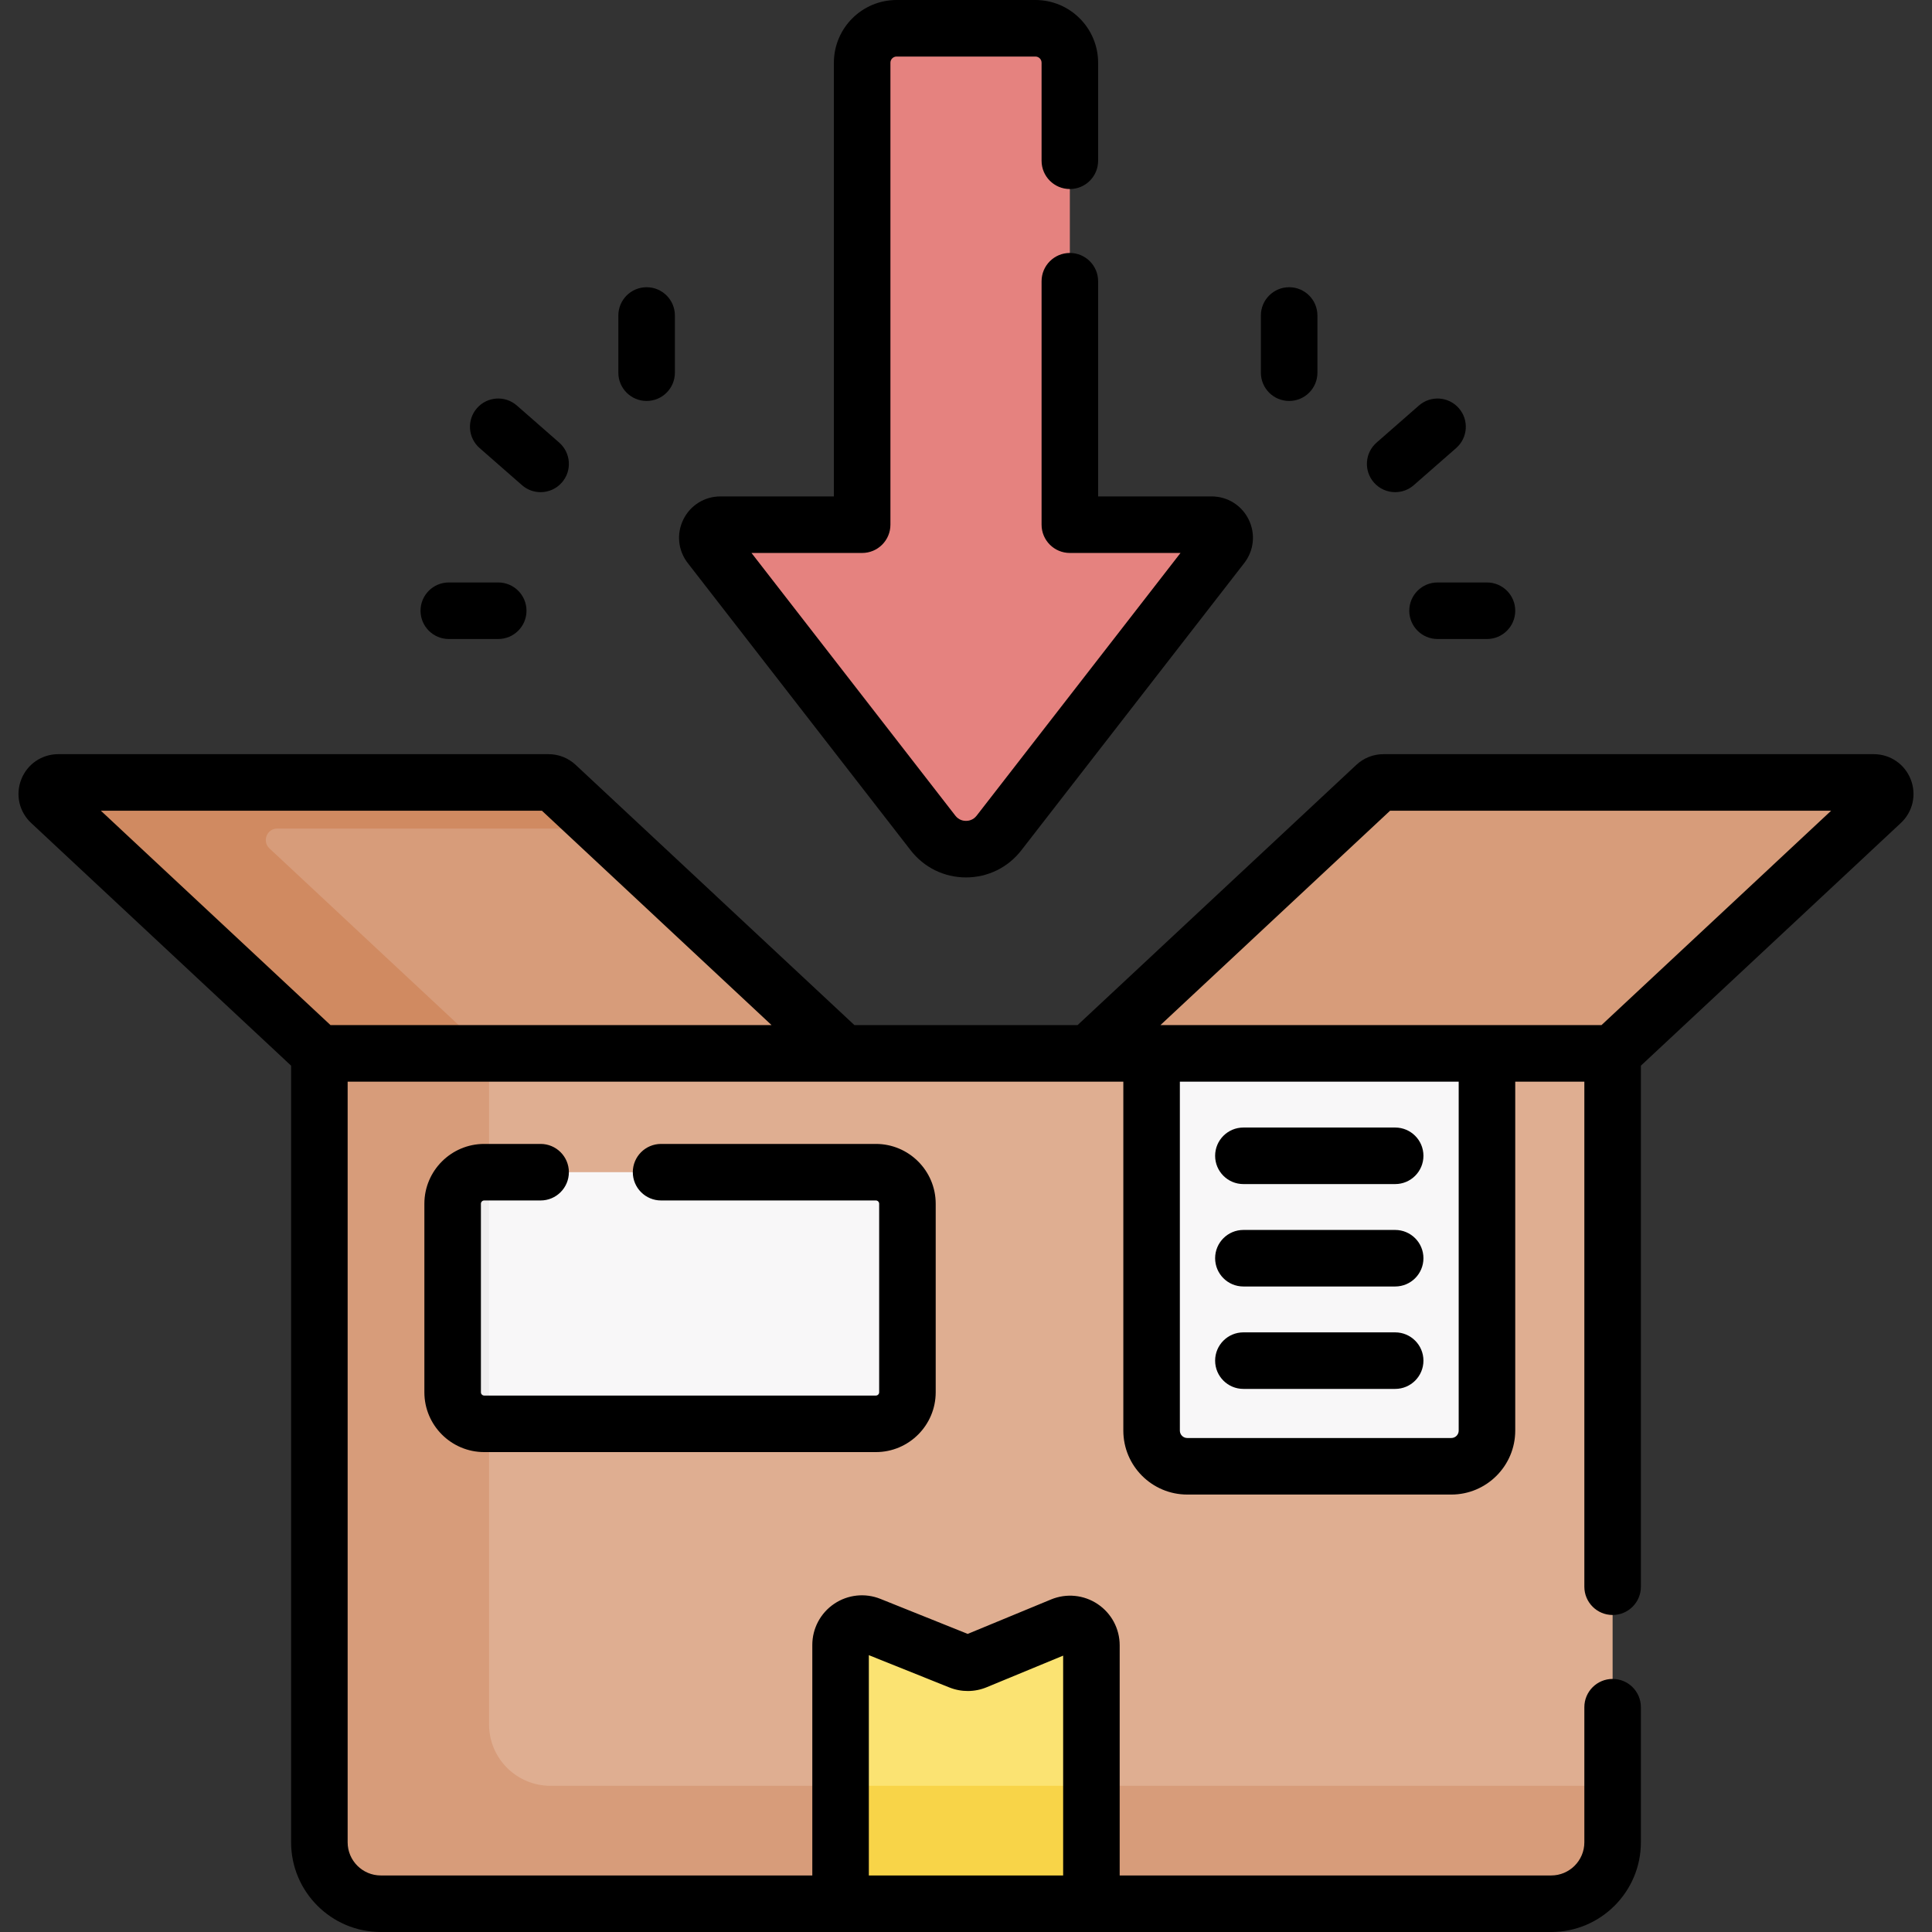 <svg id="Capa_1" enable-background="new 0 0 512.557 512.557" height="512" viewBox="0 0 512.557 512.557" width="512" xmlns="http://www.w3.org/2000/svg"><rect x="0" y="0" width="512.557" height="512.557" fill="#333333" stroke="none"/><g><g><path d="m497.096 207.579h-130.063c-.772 0-1.515.293-2.08.82l-76.122 71.063-8.071 45.804h124.364l22.702-45.804 71.349-66.607c2.022-1.888.687-5.276-2.079-5.276z" fill="#d79c7a"/><path d="m147.603 208.398c-.564-.527-1.308-.82-2.08-.82h-130.062c-2.766 0-4.102 3.388-2.08 5.275l71.349 66.607 29.469 37.457h109.526v-37.457z" fill="#d79c7a"/><path d="m142.836 291.697-71.349-66.607c-2.022-1.887-.686-5.275 2.08-5.275h86.265l-12.228-11.416c-.564-.527-1.308-.82-2.08-.82h-130.063c-2.766 0-4.102 3.388-2.08 5.275l71.349 66.607 29.469 37.457h48.479z" fill="#d08a61"/><path d="m84.73 279.461v209.299c0 9 7.296 16.297 16.297 16.297h88.961v-15.67h153.857v15.67h67.684c9.001 0 16.297-7.296 16.297-16.297v-209.299z" fill="#dfae91"/><g><path d="m146.042 473.772c-9.001 0-16.297-7.296-16.297-16.297v-178.014h-45.015v209.299c0 9 7.296 16.297 16.297 16.297h121.977l10.508-5.858h51.214l4.825 5.858h121.977c9.001 0 16.297-7.296 16.297-16.297v-14.988z" fill="#d79c7a"/><path d="m289.552 505.057h-66.548v-68.653c0-4.013 4.055-6.756 7.78-5.262l23.852 9.566c1.374.551 2.908.543 4.276-.022l22.805-9.426c3.732-1.543 7.835 1.201 7.835 5.239z" fill="#fbe372"/><path d="m289.552 473.772h-66.548v31.285h.001 66.547z" fill="#f8d448"/><path d="m232.37 377.738h-103.914c-4.623 0-8.37-3.747-8.37-8.37v-50.015c0-4.623 3.747-8.37 8.37-8.37h103.914c4.623 0 8.37 3.747 8.37 8.37v50.015c0 4.622-3.748 8.37-8.37 8.37z" fill="#f8f7f8"/><path d="m128.456 377.738h1.29v-66.756h-1.29c-4.623 0-8.37 3.748-8.37 8.371v50.015c-.001 4.622 3.747 8.37 8.37 8.37z" fill="#efedee"/><path d="m385.03 389.002h-70.051c-5.225 0-9.461-4.236-9.461-9.461v-100.08h88.973v100.08c0 5.226-4.236 9.461-9.461 9.461z" fill="#f8f7f8"/><path d="m283.829 16.638v122.561h37.603c2.88 0 4.501 3.31 2.736 5.585l-59.14 76.209c-4.433 5.713-13.064 5.713-17.497 0l-59.14-76.209c-1.765-2.275-.144-5.585 2.736-5.585h37.603v-122.561c0-5.047 4.091-9.138 9.138-9.138h36.824c5.045-.001 9.137 4.091 9.137 9.138z" fill="#e5827f"/></g></g><g><path d="m506.908 206.758c-1.6-4.058-5.451-6.68-9.812-6.68h-130.063c-2.679 0-5.234 1.007-7.198 2.838l-73.96 69.045h-59.195l-73.963-69.048c-1.961-1.828-4.516-2.835-7.195-2.835h-130.061c-4.361 0-8.213 2.622-9.812 6.68s-.573 8.603 2.615 11.579l68.967 64.384v206.039c0 13.122 10.675 23.797 23.797 23.797h310.502c13.122 0 23.797-10.675 23.797-23.797v-35.844c0-4.143-3.358-7.5-7.5-7.5s-7.5 3.357-7.5 7.5v35.844c0 4.851-3.946 8.797-8.797 8.797h-114.478v-61.057c0-4.405-2.187-8.498-5.849-10.947-3.661-2.448-8.278-2.905-12.351-1.224l-22.117 9.142-23.159-9.289c-4.063-1.63-8.655-1.139-12.28 1.314-3.627 2.452-5.792 6.53-5.792 10.908v61.152h-114.477c-4.851 0-8.797-3.946-8.797-8.797v-201.797h205.788v92.579c0 9.353 7.609 16.961 16.961 16.961h70.051c9.352 0 16.961-7.608 16.961-16.961v-92.579h18.335v133.991c0 4.143 3.358 7.5 7.5 7.5s7.5-3.357 7.5-7.5v-138.232l68.967-64.384c3.188-2.977 4.215-7.522 2.615-11.579zm-276.404 232.353 21.34 8.559c3.211 1.288 6.738 1.269 9.932-.052l20.276-8.381v58.319h-51.548zm-86.736-224.033 60.932 56.883h-117.015l-60.932-56.883zm243.223 164.463c0 1.081-.88 1.961-1.961 1.961h-70.051c-1.081 0-1.961-.88-1.961-1.961v-92.579h73.973zm37.88-107.58h-117.014l60.932-56.883h117.014z"/><path d="m329.872 314.133h40.264c4.142 0 7.5-3.357 7.5-7.5s-3.358-7.5-7.5-7.5h-40.264c-4.142 0-7.5 3.357-7.5 7.5s3.358 7.5 7.5 7.5z"/><path d="m329.872 341.304h40.264c4.142 0 7.5-3.357 7.5-7.5s-3.358-7.5-7.5-7.5h-40.264c-4.142 0-7.5 3.357-7.5 7.5s3.358 7.5 7.5 7.5z"/><path d="m329.872 368.475h40.264c4.142 0 7.5-3.357 7.5-7.5s-3.358-7.5-7.5-7.5h-40.264c-4.142 0-7.5 3.357-7.5 7.5s3.358 7.5 7.5 7.5z"/><path d="m373.878 162.027c0 4.143 3.358 7.5 7.5 7.5h13.113c4.142 0 7.5-3.357 7.5-7.5s-3.358-7.5-7.5-7.5h-13.113c-4.142 0-7.5 3.358-7.5 7.5z"/><path d="m370.139 130.569c1.753 0 3.515-.611 4.938-1.857l11.242-9.843c3.117-2.729 3.431-7.467.703-10.583-2.728-3.115-7.466-3.431-10.583-.702l-11.242 9.843c-3.117 2.729-3.431 7.467-.703 10.583 1.482 1.693 3.558 2.559 5.645 2.559z"/><path d="m342.01 106.374c4.142 0 7.5-3.357 7.5-7.5v-15.174c0-4.143-3.358-7.5-7.5-7.5s-7.5 3.357-7.5 7.5v15.174c0 4.143 3.358 7.5 7.5 7.5z"/><path d="m119.066 169.527h13.113c4.142 0 7.5-3.357 7.5-7.5s-3.358-7.5-7.5-7.5h-13.113c-4.142 0-7.5 3.357-7.5 7.5s3.358 7.5 7.5 7.5z"/><path d="m127.238 118.869 11.242 9.843c1.423 1.246 3.184 1.857 4.938 1.857 2.087 0 4.163-.866 5.646-2.56 2.729-3.116 2.414-7.854-.703-10.583l-11.242-9.843c-3.117-2.729-7.855-2.414-10.583.702s-2.414 7.856.702 10.584z"/><path d="m171.547 106.374c4.142 0 7.5-3.357 7.5-7.5v-15.174c0-4.143-3.358-7.5-7.5-7.5s-7.5 3.357-7.5 7.5v15.174c0 4.143 3.358 7.5 7.5 7.5z"/><path d="m241.604 225.592c3.545 4.566 8.894 7.187 14.675 7.187 5.781-.001 11.129-2.62 14.673-7.188l59.14-76.208c2.586-3.332 3.04-7.755 1.185-11.543-1.855-3.787-5.628-6.141-9.846-6.141h-30.103v-57.089c0-4.143-3.358-7.5-7.5-7.5s-7.5 3.357-7.5 7.5v64.589c0 4.143 3.358 7.5 7.5 7.5h29.359l-54.086 69.696c-.934 1.203-2.169 1.383-2.823 1.383s-1.89-.18-2.824-1.383l-54.085-69.696h29.359c4.142 0 7.5-3.357 7.5-7.5v-122.561c0-.903.735-1.638 1.638-1.638h36.824c.903 0 1.638.734 1.638 1.638v26.011c0 4.143 3.358 7.5 7.5 7.5s7.5-3.357 7.5-7.5v-26.011c.001-9.174-7.463-16.638-16.638-16.638h-36.824c-9.174 0-16.638 7.464-16.638 16.638v115.062h-30.103c-4.218 0-7.99 2.354-9.846 6.141-1.855 3.788-1.401 8.211 1.185 11.542z"/><path d="m128.456 318.482h14.965c4.142 0 7.5-3.357 7.5-7.5s-3.358-7.5-7.5-7.5h-14.965c-8.751 0-15.87 7.119-15.87 15.87v50.015c0 8.751 7.119 15.871 15.87 15.871h103.914c8.751 0 15.87-7.12 15.87-15.871v-50.015c0-8.751-7.119-15.87-15.87-15.87h-56.986c-4.142 0-7.5 3.357-7.5 7.5s3.358 7.5 7.5 7.5h56.986c.48 0 .87.391.87.87v50.015c0 .48-.39.871-.87.871h-103.914c-.48 0-.87-.391-.87-.871v-50.015c-.001-.479.39-.87.87-.87z"/></g></g></svg>